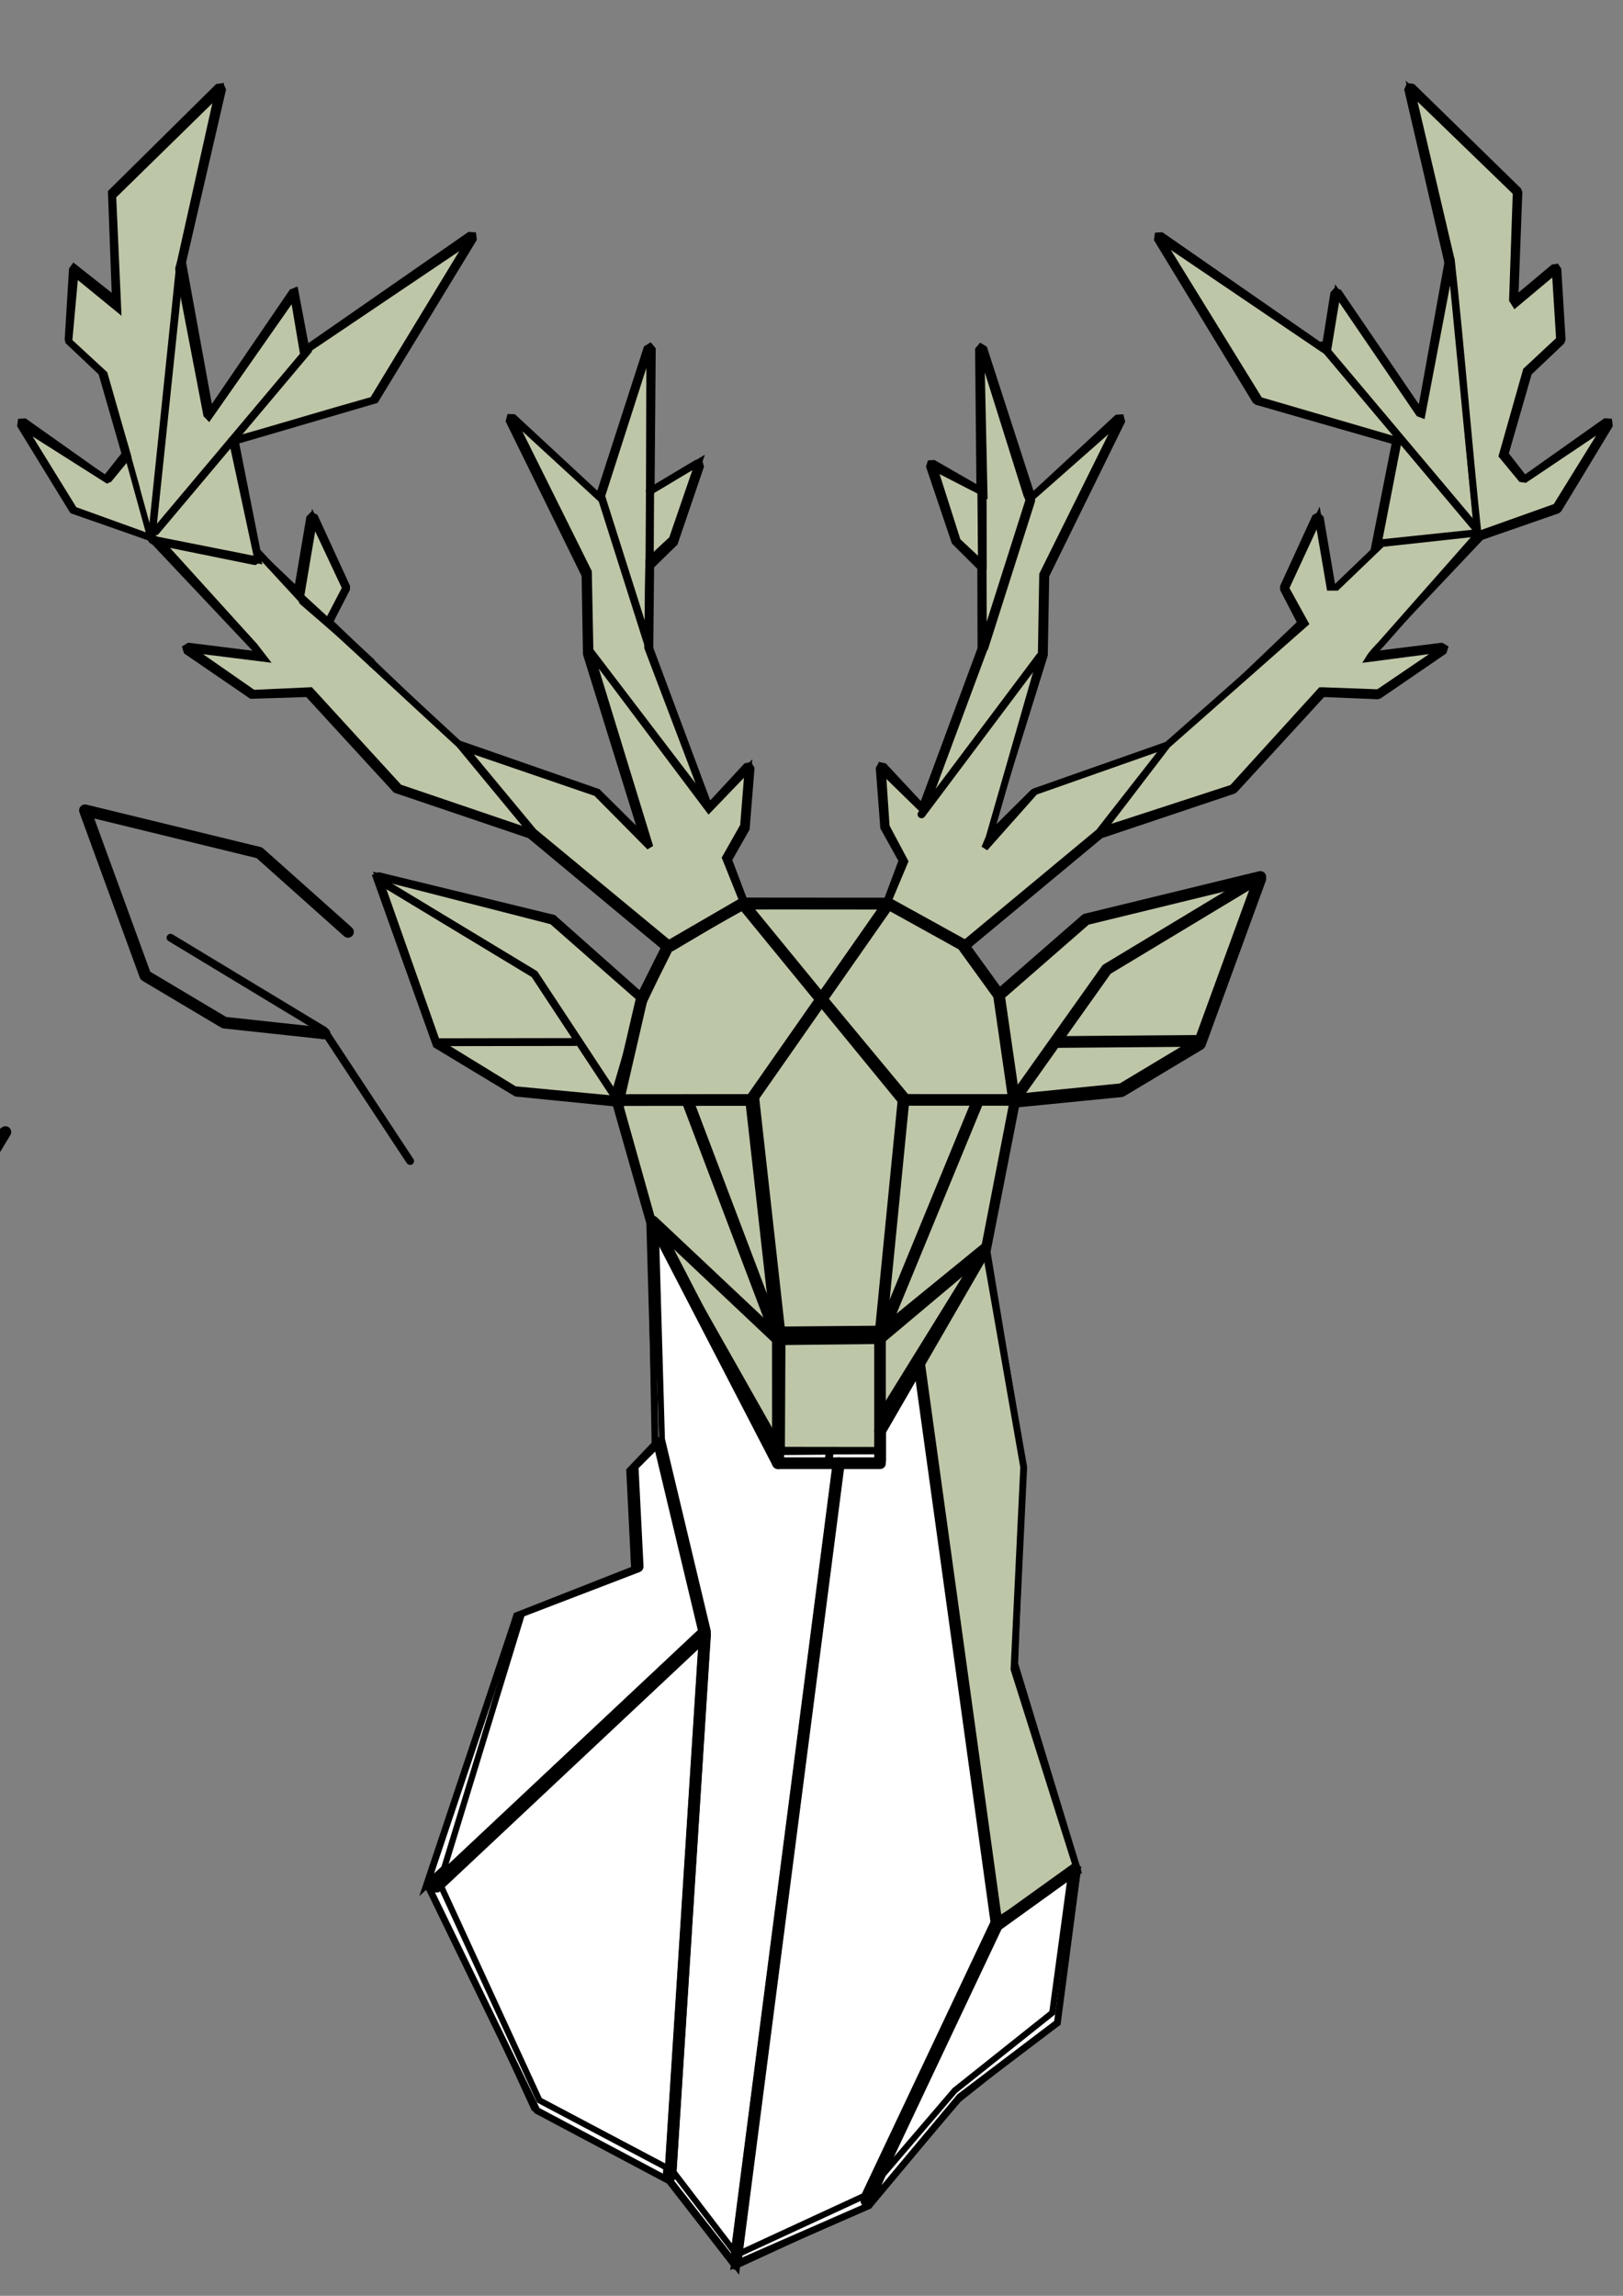 <?xml version="1.0" encoding="UTF-8" standalone="no"?>
<!-- Created with Inkscape (http://www.inkscape.org/) -->

<svg
   width="210mm"
   height="297mm"
   viewBox="0 0 210 297"
   version="1.1"
   id="svg1"
   xml:space="preserve"
   inkscape:version="1.4.2 (f4327f4, 2025-05-13)"
   sodipodi:docname="stag_with_all_lines.svg"
   xmlns:inkscape="http://www.inkscape.org/namespaces/inkscape"
   xmlns:sodipodi="http://sodipodi.sourceforge.net/DTD/sodipodi-0.dtd"
   xmlns="http://www.w3.org/2000/svg"
   xmlns:svg="http://www.w3.org/2000/svg"><rect x="0" y="0" width="210" height="297" fill="#808080" stroke="none"/><sodipodi:namedview
     id="namedview1"
     pagecolor="#ffffff"
     bordercolor="#000000"
     borderopacity="0.25"
     inkscape:showpageshadow="2"
     inkscape:pageopacity="0.0"
     inkscape:pagecheckerboard="0"
     inkscape:deskcolor="#d1d1d1"
     inkscape:document-units="mm"
     inkscape:zoom="1.28"
     inkscape:cx="296.875"
     inkscape:cy="295.70313"
     inkscape:window-width="1920"
     inkscape:window-height="1129"
     inkscape:window-x="-8"
     inkscape:window-y="-2"
     inkscape:window-maximized="1"
     inkscape:current-layer="svg1" /><defs
     id="defs1">
	

		
		
		
		
		
		
		
		
		
		
		
		
		
		
		
		
		
		
		
		
		
		
		
		
		
		
		
		
		
		
		
		
		
		
		
		
		
		
	</defs><g
     inkscape:label="Ebene 1"
     inkscape:groupmode="layer"
     id="layer1"><g
       id="g1"
       transform="matrix(1.442,0,0,1.442,86.592,6.414)"
       style="stroke:#0011ad;stroke-width:0.55;stroke-dasharray:none;stroke-opacity:1" /><path
       style="fill:#000000;fill-opacity:0.069;stroke-width:0.882;stroke-dasharray:none;stroke:#000000;stroke-opacity:1"
       d="m 95.117,293.104 -8.652,-11.147 -17.318,-9.243 -13.007,-28.306 10.714,-35.401 15.256,-5.999 -0.634,-12.747 3.403,-3.576 -0.808,-28.479 -4.412,-15.501 -12.863,-1.283 -10.368,-6.258 -7.758,-21.716 0.375,-0.159 22.553,5.494 11.637,10.325 2.783,-6.561 -17.462,-14.521 -17.333,-5.869 -11.406,-12.43 -7.296,0.231 -8.335,-5.71 -0.13,-0.418 0.389,-0.231 9.387,1.168 -14.362,-15.227 -10.065,-3.518 -6.734,-10.974 0.058,-0.447 0.447,-0.029 10.469,7.412 2.552,-3.237 -3.043,-10.548 -4.225,-4.009 -0.115,-0.288 0.548,-9.012 0.216,-0.303 5.35,4.225 -0.519,-13.915 13.771,-13.612 0.433,-0.058 0.173,0.389 -5.162,22.322 3.547,19.452 10.627,-15.573 0.375,-0.144 1.413,7.47 21.154,-14.694 0.447,0.029 0.058,0.447 -12.675,20.822 -18.126,5.307 2.87,14.492 5.148,4.913 1.6,-9.427 0.303,-0.303 0.375,0.202 4.11,8.955 -0.014,0.317 -2.195,4.269 16.283,15.601 18.4,6.402 5.927,5.883 -7.383,-23.764 -0.173,-10.18 -9.806,-19.957 0.115,-0.447 0.461,0.029 11.031,10.238 6.201,-19.178 0.404,-0.245 0.303,0.36 -0.15,18.223 5.86,-3.5 0.404,0.029 0.115,0.389 -3.36,9.849 -3.078,3.01 -0.109,10.661 7.651,20.495 4.822,-5.21 0.404,-0.086 0.216,0.36 -0.62,7.743 -2.29,4.038 2.093,5.545 18.343,-0.037 2.022,-5.392 -2.388,-4.298 -0.577,-7.599 0.216,-0.36 0.404,0.086 4.934,5.286 7.611,-20.528 -0.029,-10.512 -3.345,-3.331 -3.273,-9.705 0.115,-0.389 0.404,-0.029 5.987,3.442 -0.175,-18.136 0.303,-0.36 0.404,0.245 6.201,19.15 11.031,-10.209 0.461,-0.029 0.115,0.447 -9.806,19.957 -0.187,10.281 -7.369,23.663 5.927,-5.883 18.313,-6.446 0.144,-0.029 16.186,-15.467 -2.256,-4.346 -0.014,-0.317 4.11,-8.955 0.375,-0.202 0.303,0.303 1.625,9.572 5.224,-5.044 2.87,-14.492 -17.924,-5.148 -0.202,-0.159 -12.675,-20.822 0.058,-0.447 0.447,-0.029 21.154,14.694 1.139,-7.167 0.274,-0.303 0.375,0.144 10.613,15.573 3.481,-19.302 -0.029,-0.418 -5.125,-22.099 0.173,-0.389 0.433,0.058 13.656,13.338 0.115,0.274 -0.519,13.915 4.975,-4.167 c 0,0 0.375,-0.058 0.375,-0.058 l 0.216,0.303 0.548,9.012 -0.115,0.288 -4.225,4.009 -3.043,10.548 2.509,3.223 10.469,-7.412 0.447,0.029 0.058,0.447 -6.547,10.815 -0.187,0.159 -9.878,3.432 -14.492,15.328 8.133,-1.012 1.255,-0.156 0.389,0.231 -0.13,0.418 -8.335,5.71 -0.216,0.058 -7.08,-0.288 -11.406,12.43 -0.144,0.101 -17.189,5.768 -17.434,14.486 4.322,5.889 10.95,-9.546 22.711,-5.566 0.36,0.115 0.072,0.36 -7.816,21.399 -0.159,0.187 -10.123,6.071 -0.144,0.058 -13.666,1.354 -3.753,19.108 4.542,27.268 -0.966,26.042 8.104,26.619 -2.711,19.582 -12.675,10.094 -11.651,13.612 z"
       id="outline" /><path
       style="fill:#ffffff;fill-opacity:1;stroke:#000000;stroke-width:0.882;stroke-dasharray:none;stroke-opacity:1"
       d="M 86.165,281.899 69.475,273.032 55.387,243.987 91.169,210.707 Z"
       id="piece_2"
       sodipodi:nodetypes="ccccc" /><path
       style="fill:#ffffff;fill-opacity:1;stroke:#000000;stroke-width:0.882;stroke-dasharray:none;stroke-opacity:1"
       d="m 55.207,243.823 11.625,-34.704 15.283,-5.918 c -0.153,-4.596 -0.297,-7.913 -0.368,-12.896 l 2.826,-3.047 6.417,23.938 z"
       id="piece_1"
       sodipodi:nodetypes="ccccccc" /><path
       style="fill:#ffffff;fill-opacity:1;stroke:#000000;stroke-width:0.882;stroke-dasharray:none;stroke-opacity:1"
       d="m 95.315,293.155 -9.039,-11.542 4.683,-70.301 -6.199,-24.142 -0.504,-29.118 16.803,29.741 6.238,-0.051 z"
       id="piece_3"
       sodipodi:nodetypes="cccccccc" /><path
       style="fill:#ffffff;fill-opacity:1;stroke:#000000;stroke-width:0.882;stroke-dasharray:none;stroke-opacity:1"
       d="m 112.426,285.339 -17.415,7.627 12.425,-105.255 6.187,-0.014 c 0,0 0.178,-0.043 0.238,-0.098 0.06,-0.054 -0.037,-3e-5 -0.037,-3e-5 l 0.021,-4.241 5.168,-8.136 9.394,73.3 z"
       id="piece_4"
       sodipodi:nodetypes="ccccsccccc" /><path
       style="fill:#000000;stroke-width:0.882;stroke:#000000;stroke-opacity:1;stroke-dasharray:none"
       d="M 125.934,160.167 Z"
       id="path46" /><path
       style="fill:#bec6a8;fill-opacity:1;stroke:#000000;stroke-width:0.882;stroke-dasharray:none;stroke-opacity:1"
       d="m 127.432,161.114 5.025,28.694 -1.254,26.131 8.271,26.187 -11.063,7.502 -9.716,-74.042 z"
       id="piece_5"
       sodipodi:nodetypes="ccccccc" /><path
       style="fill:#ffffff;fill-opacity:1;stroke:#000000;stroke-width:0.882;stroke-dasharray:none;stroke-opacity:1"
       d="m 112.439,285.316 15.813,-36.376 11.108,-6.683 -2.545,19.427 -12.624,9.57 z"
       id="piece_6"
       sodipodi:nodetypes="cccccc" /><path
       style="fill:#bec6a8;fill-opacity:1;stroke:#000000;stroke-width:0.882;stroke-dasharray:none;stroke-opacity:1"
       d="m 97.526,142.179 3.429,30.223 0.043,15.128 -15.808,-27.927 -0.732,-1.452 -4.446,-15.841 c 5.938,0.136 17.515,-0.131 17.515,-0.131 z"
       id="piece_7"
       sodipodi:nodetypes="ccccccc" /><path
       style="fill:#bec6a8;fill-opacity:1;stroke:#000000;stroke-width:0.882;stroke-dasharray:none;stroke-opacity:1"
       d="m 101.195,172.128 12.569,0.113 0.016,15.39 -12.662,-0.017 z"
       id="piece_15"
       sodipodi:nodetypes="ccccc" /><path
       style="fill:#bec6a8;fill-opacity:1;stroke:#000000;stroke-width:0.882;stroke-dasharray:none;stroke-opacity:1"
       d="m 113.851,183.266 13.358,-21.593 -13.304,10.707 z"
       id="piece_11"
       sodipodi:nodetypes="cccc" /><path
       style="fill:#bec6a8;fill-opacity:1;stroke:#000000;stroke-width:0.882;stroke-dasharray:none;stroke-opacity:1"
       d="m 116.87,142.015 -2.966,30.207 13.533,-11.038 3.697,-19.048 c -6.068,-0.3 -14.264,-0.121 -14.264,-0.121 z"
       id="piece_10"
       sodipodi:nodetypes="ccccc" /><path
       style="fill:#bec6a8;fill-opacity:1;stroke:#000000;stroke-width:0.882;stroke-dasharray:none;stroke-opacity:1"
       d="m 113.741,171.941 3.012,-30.427 -10.303,-12.465 -8.712,12.535 3.397,30.466 z"
       id="piece_8"
       sodipodi:nodetypes="cccccc" /><path
       style="fill:#bec6a8;fill-opacity:1;stroke:#000000;stroke-width:0.882;stroke-dasharray:none;stroke-opacity:1"
       d="m 130.998,142.025 -1.815,-13.019 -4.47,-6.388 -9.932,-5.577 -18.491,0.151 -9.776,5.466 -3.285,6.986 -3.648,12.537 17.777,-0.211 9.079,-13.053 10.834,13.053 z"
       id="piece_14"
       sodipodi:nodetypes="cccccccccccc" /><path
       style="fill:#bec6a8;fill-opacity:1;stroke:#000000;stroke-width:0.882;stroke-dasharray:none;stroke-opacity:1"
       d="m 79.354,142.17 -12.764,-1.205 -10.095,-6.189 -7.542,-21.38 22.475,5.759 11.671,10.244 z"
       id="piece_12"
       sodipodi:nodetypes="ccccccc" /><path
       style="fill:#bec6a8;fill-opacity:1;stroke:#000000;stroke-width:0.882;stroke-dasharray:none;stroke-opacity:1"
       d="m 129.177,128.977 11.211,-9.837 22.438,-5.357 -7.578,21.161 -10.169,6.116 -14.117,1.484 z"
       id="piece_13"
       sodipodi:nodetypes="ccccccc" /><path
       style="fill:#bec6a8;fill-opacity:1;stroke:#000000;stroke-width:0.882;stroke-dasharray:none;stroke-opacity:1"
       d="M 87.08,122.523 69.042,107.614 59.96,96.677 l 17.199,5.894 6.928,7 -7.777,-25.362 15.408,20.497 5.079,-5.286 -0.594,7.434 -2.336,4.124 2.425,6.049 z"
       id="piece_16"
       sodipodi:nodetypes="cccccccccccc" /><path
       style="fill:#bec6a8;fill-opacity:1;stroke:#000000;stroke-width:0.882;stroke-dasharray:none;stroke-opacity:1"
       d="M 68.892,107.759 59.457,96.343 42.378,80.552 44.715,76.066 l -4.132,-8.789 -1.711,10.124 -6.121,-6.638 -12.679,-1.353 12.854,14.186 1.216,1.575 -9.59,-1.202 8.214,5.715 7.397,-0.334 11.486,12.546 z"
       id="piece_17"
       sodipodi:nodetypes="ccccccccccccccc" /><g
       id="g44" /><path
       style="fill:#bec6a8;fill-opacity:1;stroke:#000000;stroke-width:0.882;stroke-dasharray:none;stroke-opacity:1"
       d="M 91.494,104.022 76.336,84.152 76.134,73.986 66.125,53.852 77.737,64.521 l 6.345,-19.764 -0.06,18.885 6.372,-3.816 -3.411,9.929 -3.032,2.819 c -0.141,5.472 -0.051,6.954 -0.145,11.206 z"
       id="piece_19"
       sodipodi:nodetypes="cccccccccccc" /><path
       style="fill:#bec6a8;fill-opacity:1;stroke:#000000;stroke-width:0.882;stroke-dasharray:none;stroke-opacity:1"
       d="m 114.764,116.93 2.303,-5.483 -2.402,-4.515 -0.49,-7.279 5.309,5.181 1.17,-2.932 6.586,-17.716 -0.037,-11.066 -3.328,-3.112 -3.045,-9.551 5.986,3.075 0.512,0.292 -0.412,-18.733 5.957,18.974 0.275,0.577 11.674,-10.301 -9.914,19.99 -0.179,10.523 -6.753,23.506 -0.565,1.348 6.486,-7.3 17.103,-6.021 -8.816,11.27 -17.752,14.739 z"
       id="piece_20"
       sodipodi:nodetypes="ccccccccccccccccccccccccc" /><path
       style="fill:#bec6a8;fill-opacity:1;stroke:#000000;stroke-width:0.882;stroke-dasharray:none;stroke-opacity:1"
       d="m 142.581,107.435 8.455,-11.063 17.825,-15.723 -2.512,-4.555 4.205,-9.081 1.529,8.955 0.846,-1.8e-4 5.893,-5.657 12.579,-1.374 -12.751,14.446 c -0.549,0.581 -1.107,1.136 -1.524,1.811 l 9.569,-1.256 -8.36,5.679 -7.233,-0.266 -0.201,0.006 -11.449,12.583 z"
       id="piece_21"
       sodipodi:nodetypes="ccccccccccccccccc" /><path
       style="fill:#bec6a8;fill-opacity:1;stroke:#000000;stroke-width:0.882;stroke-dasharray:none;stroke-opacity:1"
       d="m 191.174,68.906 -12.83,1.343 2.571,-13.22 -1.489,-0.436 -16.453,-4.804 -12.929,-20.968 20.998,14.228 0.716,0.472 1.257,-7.588 10.599,15.545 0.375,0.144 3.774,-19.795 z"
       id="piece_9"
       sodipodi:nodetypes="ccccccccccccc" /><path
       style="fill:#bec6a8;fill-opacity:1;stroke:#000000;stroke-width:0.882;stroke-dasharray:none;stroke-opacity:1"
       d="m 187.793,33.706 -5.152,-21.921 13.538,13.103 -0.475,13.906 0.348,0.551 5.181,-4.341 0.557,8.929 -4.305,4.014 -3.116,10.994 2.468,2.99 0.49,0.072 10.645,-7.152 -6.64,10.727 -10.08,3.591 c -1.277,-11.902 -2.159,-23.696 -3.459,-35.462 z"
       id="piece_22"
       sodipodi:nodetypes="ccccccccccccccc" /></g><g
     id="Farbfläche"
     style="stroke:#000000;stroke-width:0.55;stroke-dasharray:none;stroke-opacity:1"
     transform="matrix(1.442,0,0,1.442,-38.432,8.557)">
	<g
   id="g3"
   style="stroke:#000000;stroke-width:0.55;stroke-dasharray:none;stroke-opacity:1">
		<path
   class="st0"
   d="m 85.5,104.43 10.74,20.74 c 0.01,0.02 0.02,0.02 0.04,0.04 0.01,0.01 0.02,0.02 0.03,0.03 0.05,0.04 0.1,0.06 0.16,0.06 h 5.17 l -9.13,70.72 -5.44,-7.11 3.09,-48.45 c 0,0 0,0 0,-0.01 0,0 0,0 0,-0.01 0,-0.02 0,-0.04 -0.01,-0.06 l -4.11,-17.21 z"
   id="path1"
   style="stroke:#000000;stroke-width:0.55;stroke-dasharray:none;stroke-opacity:1" />
		<path
   class="st0"
   d="m 73.48,138.86 10.48,-4.02 c 0.1,-0.04 0.17,-0.14 0.16,-0.25 l -0.45,-8.92 1.97,-1.97 3.98,16.66 -23.28,21.85 z"
   id="path2"
   style="stroke:#000000;stroke-width:0.55;stroke-dasharray:none;stroke-opacity:1" />
		<line
   class="st0"
   x1="89.63"
   y1="140.37"
   x2="66.35"
   y2="162.21"
   id="line2"
   style="stroke:#000000;stroke-width:0.55;stroke-dasharray:none;stroke-opacity:1" />
		<polygon
   class="st0"
   points="66.14,163.1 89.62,141.06 86.58,188.59 75.05,182.49 "
   id="polygon2"
   style="stroke:#000000;stroke-width:0.55;stroke-dasharray:none;stroke-opacity:1" />
		<path
   class="st0"
   d="m 104.21,191.06 -11.23,5.19 9.16,-70.94 h 3.48 c 0.14,0 0.25,-0.11 0.25,-0.25 v -2.82 l 3.11,-5.38 6.86,49.61 z"
   id="path3"
   style="stroke:#000000;stroke-width:0.55;stroke-dasharray:none;stroke-opacity:1" />
		<line
   class="st0"
   x1="115.84"
   y1="166.47"
   x2="104.21"
   y2="191.06"
   id="line3"
   style="stroke:#000000;stroke-width:0.55;stroke-dasharray:none;stroke-opacity:1" />
		<polygon
   class="st0"
   points="122.78,162 121.07,174.64 112.32,181.61 105.42,189.67 116.29,166.67 "
   id="polygon3"
   style="stroke:#000000;stroke-width:0.55;stroke-dasharray:none;stroke-opacity:1" />
	</g>
</g><path
     d="m 79.913,142.672 c -0.202,0 -0.36,-0.159 -0.36,-0.36 0,-0.202 0.159,-0.36 0.36,-0.36 l 17.261,-0.014 v 0 c 0.202,0 0.36,0.159 0.36,0.36 0,0.202 -0.159,0.36 -0.36,0.36 z"
     id="path4"
     style="stroke:#000000;stroke-width:0.794;stroke-dasharray:none;stroke-opacity:1" /><path
     d="m 79.999,142.672 c -0.029,0 -0.058,0 -0.086,-0.014 -0.187,-0.043 -0.317,-0.245 -0.274,-0.433 l 3.057,-13.151 3.36,-6.72 c 0.029,-0.058 0.086,-0.115 0.144,-0.144 l 9.719,-5.638 c 0.058,-0.029 0.115,-0.058 0.187,-0.058 0,0 0,0 0,0 0,0 0,0 0,0 0,0 0,0 0,0 0,0 0,0 0,0 l 18.832,0.014 c 0.058,0 0.115,0.014 0.173,0.043 l 9.604,5.307 c 0.043,0.029 0.086,0.058 0.115,0.101 l 4.715,6.518 c 0.029,0.043 0.058,0.101 0.058,0.159 l 1.961,13.569 c 0.014,0.101 -0.014,0.202 -0.086,0.288 -0.072,0.072 -0.173,0.13 -0.274,0.13 h -14.305 c -0.101,0 -0.216,-0.043 -0.274,-0.13 l -20.62,-25.177 -9.359,5.436 -3.273,6.547 -3.014,13.064 c -0.043,0.173 -0.202,0.288 -0.36,0.288 z m 37.088,-0.735 h 13.713 l -1.889,-13.064 -4.614,-6.374 -9.445,-5.234 -17.982,-0.014 z"
     id="path5"
     style="stroke:#000000;stroke-width:0.794;stroke-dasharray:none;stroke-opacity:1" /><path
     d="m 100.663,189.652 c -0.13,0 -0.26,-0.072 -0.317,-0.187 L 84.152,158.173 c -0.086,-0.159 -0.043,-0.346 0.101,-0.447 0.144,-0.101 0.332,-0.101 0.461,0.029 l 15.04,14.16 -11.175,-29.489 c -0.072,-0.187 0.029,-0.389 0.216,-0.461 0.187,-0.072 0.389,0.029 0.461,0.202 l 11.738,30.96 c 0.058,0.159 0,0.332 -0.144,0.433 -0.13,0.101 -0.317,0.072 -0.447,-0.043 L 85.767,159.716 100.994,189.133 c 0.086,0.173 0.029,0.389 -0.159,0.49 -0.058,0.014 -0.115,0.029 -0.173,0.029 z"
     id="path6"
     style="stroke:#000000;stroke-width:0.794;stroke-dasharray:none;stroke-opacity:1" /><path
     d="m 100.648,173.617 c -0.202,0 -0.36,-0.159 -0.36,-0.36 0,-0.202 0.159,-0.36 0.36,-0.36 l 13.223,-0.144 c 0.187,0.029 0.36,0.159 0.36,0.36 0,0.202 -0.159,0.36 -0.36,0.36 z"
     id="path7"
     style="stroke:#000000;stroke-width:0.794;stroke-dasharray:none;stroke-opacity:1" /><g
     id="g8"
     style="stroke:#000000;stroke-width:0.55;stroke-dasharray:none;stroke-opacity:1"
     transform="matrix(1.442,0,0,1.442,-38.432,8.971)">
			<path
   d="m 92.67,196.91 c -0.01,0 -0.02,0 -0.03,0 -0.14,-0.02 -0.23,-0.14 -0.22,-0.28 l 9.25,-71.61 c 0.02,-0.14 0.14,-0.23 0.28,-0.22 0.14,0.02 0.23,0.14 0.22,0.28 l -9.25,71.61 c -0.02,0.13 -0.13,0.22 -0.25,0.22 z"
   id="path8"
   style="stroke:#000000;stroke-width:0.55;stroke-dasharray:none;stroke-opacity:1" />
		</g><path
     d="m 128.983,249.422 c -0.173,0 -0.332,-0.13 -0.36,-0.317 l -10.051,-72.676 c -0.029,-0.202 0.115,-0.375 0.303,-0.404 0.187,-0.014 0.375,0.115 0.404,0.303 l 10.051,72.676 c 0.029,0.202 -0.115,0.375 -0.303,0.404 -0.014,0.014 -0.029,0.014 -0.043,0.014 z"
     id="path9"
     style="stroke:#000000;stroke-width:0.794;stroke-dasharray:none;stroke-opacity:1" /><path
     d="m 112.112,285.097 c -0.058,0 -0.101,-0.014 -0.159,-0.029 -0.173,-0.086 -0.26,-0.303 -0.173,-0.476 l 16.871,-35.675 c 0.029,-0.058 0.072,-0.101 0.115,-0.144 l 10.123,-7.268 c 0.159,-0.115 0.389,-0.086 0.505,0.086 0.115,0.159 0.072,0.389 -0.086,0.505 l -10.036,7.224 -16.828,35.588 c -0.072,0.115 -0.202,0.187 -0.332,0.187 z"
     id="path10"
     style="stroke:#000000;stroke-width:0.794;stroke-dasharray:none;stroke-opacity:1" /><path
     d="m 86.748,281.853 c -0.014,0 -0.014,0 -0.029,0 -0.202,-0.014 -0.346,-0.187 -0.332,-0.375 l 4.47,-69.937 -5.927,-24.802 c -0.043,-0.187 0.072,-0.389 0.274,-0.433 0.202,-0.058 0.389,0.072 0.433,0.274 l 5.927,24.86 c 0.014,0.029 0.014,0.072 0.014,0.101 l -4.47,69.965 c -0.014,0.202 -0.173,0.346 -0.36,0.346 z"
     id="path11"
     style="stroke:#000000;stroke-width:0.794;stroke-dasharray:none;stroke-opacity:1" /><path
     d="m 113.871,189.652 h -13.209 c -0.202,0 -0.36,-0.159 -0.36,-0.36 l -0.014,-16.035 -3.461,-30.916 c -0.014,-0.086 0.014,-0.173 0.058,-0.245 l 17.751,-25.393 c 0.115,-0.159 0.346,-0.202 0.505,-0.086 0.159,0.115 0.202,0.346 0.086,0.505 l -17.664,25.278 3.446,30.815 0.014,15.718 h 12.488 v -15.819 l 3.043,-30.844 c 0.014,-0.202 0.202,-0.346 0.389,-0.317 0.202,0.014 0.346,0.202 0.317,0.389 l -3.043,30.815 v 16.15 c 0.014,0.187 -0.144,0.346 -0.346,0.346 z"
     id="path12"
     style="stroke:#000000;stroke-width:0.794;stroke-dasharray:none;stroke-opacity:1" /><g
     id="g13"
     style="stroke:#000000;stroke-width:0.55;stroke-dasharray:none;stroke-opacity:1"
     transform="matrix(1.442,0,0,1.442,-38.432,8.971)">
			<path
   d="m 117.65,92.71 c -0.05,0 -0.1,-0.01 -0.15,-0.05 -0.11,-0.08 -0.14,-0.24 -0.06,-0.35 l 8.31,-11.7 c 0.02,-0.03 0.04,-0.05 0.07,-0.07 l 13.68,-8.25 c 0.12,-0.07 0.27,-0.03 0.34,0.08 0.07,0.12 0.03,0.27 -0.08,0.34 l -13.64,8.22 -8.28,11.66 c -0.04,0.09 -0.12,0.12 -0.19,0.12 z"
   id="path13"
   style="stroke:#000000;stroke-width:0.55;stroke-dasharray:none;stroke-opacity:1" />
		</g><path
     d="m 136.828,135.159 c -0.202,0 -0.36,-0.159 -0.36,-0.36 0,-0.202 0.159,-0.36 0.36,-0.36 l 18.27,-0.144 c 0,0 0,0 0,0 0.202,0 0.36,0.159 0.36,0.36 0,0.202 -0.159,0.36 -0.36,0.36 z"
     id="path14"
     style="stroke:#000000;stroke-width:0.794;stroke-dasharray:none;stroke-opacity:1" /><path
     d="m 131.219,142.657 c -0.187,0 -0.346,-0.144 -0.36,-0.332 -0.014,-0.202 0.13,-0.375 0.317,-0.389 l 13.829,-1.384 9.95,-5.97 7.542,-20.649 -21.817,5.321 -11.175,9.748 c -0.144,0.13 -0.375,0.115 -0.505,-0.029 -0.13,-0.144 -0.115,-0.375 0.029,-0.505 l 11.248,-9.806 c 0.043,-0.043 0.101,-0.058 0.159,-0.072 l 22.553,-5.494 c 0.13,-0.029 0.26,0.014 0.36,0.115 0.086,0.101 0.115,0.245 0.072,0.36 l -7.816,21.399 c -0.029,0.072 -0.086,0.144 -0.159,0.187 l -10.123,6.071 c -0.043,0.029 -0.101,0.043 -0.144,0.058 l -13.915,1.384 c -0.029,-0.014 -0.043,-0.014 -0.043,-0.014 z"
     id="path15"
     style="stroke:#000000;stroke-width:0.794;stroke-dasharray:none;stroke-opacity:1" /><g
     id="detail_12_1sdf"
     style="stroke:#000000;stroke-width:0.208;stroke-dasharray:none;stroke-opacity:1"
     transform="matrix(1.442,0,0,1.442,-71.391,-12.442)">
			
		</g><g
     id="detail_12_3"
     style="stroke:#000000;stroke-width:0.208;stroke-dasharray:none;stroke-opacity:1"
     transform="matrix(1.442,0,0,1.442,-65.375,16.839)">
			<path
   d="m 82.13,92.72 c -0.08,0 -0.16,-0.04 -0.21,-0.11 L 74.23,80.95 60.51,72.66 c -0.12,-0.07 -0.16,-0.22 -0.08,-0.34 0.07,-0.12 0.23,-0.15 0.34,-0.08 l 13.77,8.32 c 0.03,0.02 0.06,0.04 0.08,0.08 l 7.72,11.71 c 0.08,0.12 0.04,0.27 -0.07,0.35 -0.04,0.01 -0.09,0.02 -0.14,0.02 z"
   id="detail_12_1-5"
   style="fill:#000000;fill-opacity:1;stroke:#000000;stroke-width:0.208;stroke-dasharray:none;stroke-opacity:1" />
		</g><path
     d="m 56.813,135.19 c -0.196,0 -0.349,-0.159 -0.349,-0.362 0,-0.203 0.154,-0.362 0.349,-0.362 l 17.654,-0.029 v 0 c 0.196,0 0.349,0.159 0.349,0.362 0,0.203 -0.154,0.362 -0.349,0.362 z"
     id="detail_12_2"
     style="fill:#000000;fill-opacity:1;stroke:#000000;stroke-width:0.296;stroke-dasharray:none;stroke-opacity:1" /><path
     d="m 41.997,134.048 c -0.014,0 -0.029,0 -0.043,0 l -12.978,-1.399 c -0.058,0 -0.101,-0.029 -0.144,-0.043 l -10.209,-6.071 c -0.072,-0.043 -0.13,-0.115 -0.159,-0.187 l -7.816,-21.399 c -0.043,-0.13 -0.014,-0.26 0.072,-0.36 0.086,-0.101 0.231,-0.144 0.36,-0.115 l 22.553,5.494 c 0.058,0.014 0.115,0.043 0.159,0.086 l 11.478,10.238 c 0.144,0.13 0.159,0.36 0.029,0.505 -0.13,0.144 -0.36,0.159 -0.505,0.029 l -11.406,-10.18 -21.817,-5.321 7.542,20.649 10.022,5.97 12.891,1.399 c 0.202,0.029 0.346,0.202 0.317,0.404 0,0.159 -0.159,0.303 -0.346,0.303 z"
     id="path18"
     style="stroke:#000000;stroke-width:0.794;stroke-dasharray:none;stroke-opacity:1" /><path
     d="m 80.291,143.257 c -0.115,0 -0.231,-0.058 -0.303,-0.159 l -11.089,-16.814 -19.784,-11.954 c -0.173,-0.101 -0.231,-0.317 -0.115,-0.49 0.101,-0.173 0.332,-0.216 0.49,-0.115 l 19.856,11.997 c 0.043,0.029 0.087,0.058 0.115,0.115 l 11.132,16.886 c 0.115,0.173 0.058,0.389 -0.101,0.505 -0.058,0.014 -0.13,0.029 -0.202,0.029 z"
     id="detail_12_1"
     style="fill:#000000;fill-opacity:1;stroke:#000000;stroke-width:0.3;stroke-dasharray:none;stroke-opacity:1" /><g
     id="g19"
     style="stroke:#000000;stroke-width:0.55;stroke-dasharray:none;stroke-opacity:1"
     transform="matrix(1.442,0,0,1.442,127.902,-3.307)">
			<path
   d="m 74.74,182.89 c -0.05,-0.03 -0.09,-0.07 -0.11,-0.12 l -9.02,-19.63 c -0.03,-0.06 -0.03,-0.12 -0.01,-0.18 l 7.44,-24.37 c 0.02,-0.07 0.08,-0.13 0.15,-0.16 l 10.43,-4 -0.44,-8.84 c 0,-0.07 0.02,-0.14 0.07,-0.19 l 2.29,-2.29 -0.56,-19.75 -3.09,-10.82 c -0.04,-0.13 0.04,-0.27 0.17,-0.31 0.13,-0.04 0.27,0.04 0.31,0.17 l 3.1,10.88 0.57,19.92 c 0,0.07 -0.02,0.13 -0.07,0.18 l -2.29,2.29 0.45,8.92 c 0.01,0.11 -0.06,0.21 -0.16,0.25 l -10.48,4.02 -7.38,24.16 8.94,19.47 11.88,6.28 c 0.03,0.02 -0.624,-0.213 -0.604,-0.183 L 92.75,196.35 l 11.49,-5.31 8.08,-9.44 8.75,-6.96 1.78,-13.16 -5.62,-18.45 c -0.01,-0.03 -0.01,-0.05 -0.01,-0.08 L 117.9,124.9 114.75,106 v -0.09 l 2.65,-13.49 c 0.03,-0.14 0.16,-0.22 0.29,-0.2 0.14,0.03 0.22,0.16 0.2,0.29 l -2.64,13.44 3.15,18.91 -0.67,18.06 5.62,18.46 c 0.01,0.04 0.01,0.07 0.01,0.11 l -1.8,13.31 c -0.01,0.06 -0.04,0.12 -0.09,0.16 0,0 -40.369,11.261 -46.73,7.93 z"
   id="path19"
   style="stroke:#000000;stroke-width:0.55;stroke-dasharray:none;stroke-opacity:1"
   sodipodi:nodetypes="ccccccccscccscccsccccccccccccccccccccccccccccc" />
		</g><path
     d="m 113.871,185.485 c -0.058,0 -0.13,-0.014 -0.173,-0.043 -0.173,-0.101 -0.231,-0.317 -0.13,-0.49 l 12.488,-21.601 -11.94,10.036 c -0.13,0.115 -0.317,0.115 -0.447,0.014 -0.13,-0.101 -0.187,-0.274 -0.115,-0.433 l 12.675,-30.815 c 0.072,-0.187 0.288,-0.274 0.476,-0.202 0.187,0.072 0.274,0.288 0.202,0.476 l -12.127,29.445 12.387,-10.426 c 0.13,-0.115 0.332,-0.115 0.461,0 0.13,0.115 0.173,0.303 0.086,0.461 l -13.511,23.375 c -0.086,0.144 -0.202,0.202 -0.332,0.202 z"
     id="path20"
     style="stroke:#000000;stroke-width:0.794;stroke-dasharray:none;stroke-opacity:1" /><path
     d="m 56.509,244.433 c -0.101,0 -0.187,-0.043 -0.26,-0.115 -0.13,-0.144 -0.13,-0.375 0.014,-0.505 l 34.709,-32.575 c 0.144,-0.13 0.375,-0.13 0.505,0.014 0.13,0.144 0.13,0.375 -0.014,0.505 l -34.709,32.575 c -0.072,0.072 -0.159,0.101 -0.245,0.101 z"
     id="path21"
     style="stroke:#000000;stroke-width:0.794;stroke-dasharray:none;stroke-opacity:1" /><path
     d="m -58.593,68.691 c -0.086,0 -0.173,-0.029 -0.245,-0.086 -0.144,-0.13 -0.159,-0.36 -0.029,-0.505 l 10.08,-11.392 c 0.13,-0.144 0.36,-0.159 0.505,-0.029 0.144,0.13 0.159,0.36 0.029,0.505 l -10.08,11.392 c -0.072,0.086 -0.173,0.115 -0.26,0.115 z"
     id="path22"
     style="stroke:#000000;stroke-width:0.794;stroke-dasharray:none;stroke-opacity:1" /><path
     d="m -42.709,182.106 c -0.173,0 -0.317,-0.115 -0.36,-0.288 -0.043,-0.202 0.086,-0.389 0.288,-0.418 l 13.064,-2.466 -3.663,-34.983 c -0.014,-0.202 0.115,-0.375 0.317,-0.389 0.187,-0.029 0.375,0.13 0.389,0.317 l 3.691,35.314 c 0.014,0.187 -0.101,0.36 -0.288,0.389 l -13.382,2.523 c -0.014,-0.014 -0.043,0 -0.058,0 z"
     id="path23"
     style="stroke:#000000;stroke-width:0.794;stroke-dasharray:none;stroke-opacity:1" /><path
     d="m 190.794,68.484 c -0.101,0 -0.202,-0.043 -0.274,-0.13 l -19.726,-23.447 c -0.13,-0.159 -0.115,-0.375 0.043,-0.505 0.159,-0.13 0.375,-0.101 0.505,0.043 l 19.726,23.447 c 0.13,0.159 0.115,0.375 -0.043,0.505 -0.058,0.058 -0.144,0.086 -0.231,0.086 z"
     id="detail_9_1"
     style="stroke:#000000;stroke-width:0.3;stroke-dasharray:none;stroke-opacity:1;fill:#000000;fill-opacity:1" /><path
     d="m 119.234,105.708 c -0.072,0 -0.144,-0.029 -0.216,-0.072 -0.159,-0.115 -0.187,-0.346 -0.072,-0.505 l 15.328,-20.433 c 0.115,-0.159 0.346,-0.187 0.505,-0.072 0.159,0.115 0.187,0.346 0.072,0.505 L 119.523,105.564 c -0.072,0.086 -0.173,0.144 -0.288,0.144 z"
     id="detail_20_1"
     style="fill:#000000;fill-opacity:1;stroke:#000000;stroke-width:0.3;stroke-dasharray:none;stroke-opacity:1" /><path
     d="m 127.268,84.113 c -0.029,0 -0.072,0 -0.115,-0.014 -0.187,-0.058 -0.288,-0.26 -0.231,-0.447 l 6.056,-19.034 c 0.058,-0.187 0.26,-0.288 0.447,-0.231 0.187,0.058 0.288,0.26 0.231,0.447 l -6.056,19.034 c -0.029,0.144 -0.173,0.245 -0.332,0.245 z"
     id="detail_20_2"
     style="stroke:#000000;stroke-width:0.529;stroke-dasharray:none;stroke-opacity:1;fill:#000000;fill-opacity:1" /><path
     d="m 127.085,73.58 c 0.022,0 -0.163,-0.018 -0.13,-0.026 0.146,-0.031 0.608,0.043 0.563,-0.058 l -0.013,-10.383 c -0.045,-0.101 -0.567,-0.246 -0.713,-0.215 -0.146,0.031 -0.224,0.14 -0.179,0.24 l 0.086,10.309 c 0.022,0.078 0.116,0.077 0.24,0.077 z"
     id="detail_20_3"
     style="stroke:#000000;stroke-width:0.3;stroke-dasharray:none;stroke-opacity:1;fill:#000000;fill-opacity:1"
     sodipodi:nodetypes="ccccscccc" /><g
     id="g27"
     style="stroke:#000000;stroke-width:0.55;stroke-dasharray:none;stroke-opacity:1"
     transform="matrix(1.442,0,0,1.442,-245.691,100.761)">
			<path
   d="m 159.37,41.88 c -0.1,0 -0.2,-0.06 -0.24,-0.17 -0.05,-0.13 0.02,-0.27 0.15,-0.32 l 6.89,-2.41 3.87,-6.4 -6.47,4.58 c -0.11,0.08 -0.26,0.05 -0.34,-0.05 l -1.99,-2.53 c -0.08,-0.11 -0.07,-0.27 0.04,-0.35 0.11,-0.08 0.27,-0.07 0.35,0.04 l 1.84,2.35 7.26,-5.14 c 0.1,-0.07 0.23,-0.06 0.31,0.02 0.09,0.08 0.1,0.21 0.04,0.31 l -4.54,7.5 c -0.03,0.05 -0.08,0.09 -0.13,0.11 l -6.98,2.44 c 0,0.02 -0.03,0.02 -0.06,0.02 z"
   id="path27"
   style="stroke:#000000;stroke-width:0.55;stroke-dasharray:none;stroke-opacity:1" />
		</g><path
     d="m -15.033,42.616 c -0.086,0 -0.187,-0.029 -0.245,-0.101 l -3.259,-3.187 c -0.043,-0.043 -0.072,-0.086 -0.086,-0.144 l -3.273,-9.705 c -0.043,-0.144 0,-0.303 0.115,-0.389 0.115,-0.101 0.274,-0.101 0.404,-0.029 l 6.446,3.706 c 0.173,0.101 0.231,0.317 0.13,0.49 -0.101,0.173 -0.317,0.231 -0.49,0.13 l -5.624,-3.23 2.942,8.724 3.187,3.129 c 0.144,0.144 0.144,0.36 0,0.505 -0.058,0.058 -0.159,0.101 -0.245,0.101 z"
     id="path28"
     style="stroke:#000000;stroke-width:0.794;stroke-dasharray:none;stroke-opacity:1" /><path
     d="m -67.926,187.692 c -0.13,0 -0.245,-0.072 -0.317,-0.187 l -2.379,-4.225 c -0.029,-0.043 -0.043,-0.101 -0.043,-0.144 l -0.577,-7.599 c -0.014,-0.159 0.072,-0.303 0.216,-0.36 0.144,-0.058 0.303,-0.029 0.404,0.086 l 5.263,5.638 c 0.13,0.144 0.13,0.375 -0.014,0.505 -0.144,0.13 -0.375,0.13 -0.505,-0.014 l -4.571,-4.888 0.49,6.503 2.35,4.153 c 0.101,0.173 0.043,0.389 -0.13,0.49 -0.058,0.029 -0.13,0.043 -0.187,0.043 z"
     id="path29"
     style="stroke:#000000;stroke-width:0.794;stroke-dasharray:none;stroke-opacity:1" /><path
     d="m -20.367,68.154 c -0.13,0 -0.26,-0.072 -0.317,-0.187 l -2.336,-4.499 c -0.058,-0.101 -0.058,-0.216 -0.014,-0.317 l 4.11,-8.955 c 0.072,-0.144 0.216,-0.216 0.375,-0.202 0.159,0.014 0.288,0.144 0.303,0.303 l 1.716,10.108 c 0.029,0.202 -0.101,0.389 -0.288,0.418 -0.187,0.043 -0.375,-0.101 -0.418,-0.288 l -1.529,-8.955 -3.547,7.729 2.264,4.34 c 0.086,0.173 0.029,0.389 -0.159,0.49 -0.043,0 -0.101,0.014 -0.159,0.014 z"
     id="path30"
     style="stroke:#000000;stroke-width:0.794;stroke-dasharray:none;stroke-opacity:1" /><g
     id="g31"
     style="stroke:#000000;stroke-width:0.55;stroke-dasharray:none;stroke-opacity:1"
     transform="matrix(1.442,0,0,1.442,-283.985,75.913)">
			<path
   d="m 113.01,78.79 c -0.07,0 -0.14,-0.03 -0.19,-0.09 -0.09,-0.11 -0.07,-0.26 0.03,-0.35 l 12.27,-10.2 c 0.02,-0.02 0.05,-0.04 0.08,-0.04 l 11.9,-3.99 7.94,-8.65 c 0.05,-0.05 0.13,-0.08 0.19,-0.08 l 4.94,0.21 4.86,-3.33 -6.18,0.77 c -0.11,0.01 -0.21,-0.04 -0.25,-0.13 -0.05,-0.09 -0.03,-0.21 0.04,-0.29 l 10.49,-11.1 4.22,-14.64 c 0.01,-0.04 0.04,-0.08 0.07,-0.11 l 2.89,-2.75 -0.31,-5.66 -3.5,2.93 c -0.08,0.06 -0.18,0.08 -0.27,0.03 -0.09,-0.04 -0.14,-0.14 -0.14,-0.23 l 0.38,-10.1 -8.78,-8.58 3.37,14.67 c 0.01,0.03 0.01,0.07 0,0.1 l -2.55,14.17 c -0.02,0.1 -0.09,0.18 -0.19,0.2 -0.1,0.02 -0.2,-0.02 -0.26,-0.1 l -7.35,-10.78 -0.75,4.74 c -0.01,0.08 -0.07,0.16 -0.15,0.19 -0.08,0.03 -0.17,0.03 -0.24,-0.02 l -14.03,-9.74 8.13,13.35 12.55,3.61 c 0.12,0.04 0.2,0.16 0.18,0.29 l -2.05,10.36 c -0.01,0.05 -0.04,0.1 -0.07,0.13 l -17.81,17.05 c -0.03,0.02 -0.06,0.04 -0.09,0.06 l -12.8,4.49 -4.69,4.7 c -0.08,0.08 -0.21,0.1 -0.31,0.04 -0.1,-0.06 -0.14,-0.18 -0.11,-0.29 l 5.4,-17.34 0.13,-7.08 c 0,-0.04 0.01,-0.07 0.03,-0.11 l 6.23,-12.68 -6.95,6.43 c -0.06,0.06 -0.15,0.08 -0.23,0.06 -0.08,-0.02 -0.15,-0.08 -0.17,-0.16 l -3.92,-12.1 0.21,25.23 c 0,0.03 0,0.06 -0.02,0.09 l -8.55,22.99 c -0.05,0.13 -0.19,0.2 -0.32,0.15 -0.13,-0.05 -0.19,-0.19 -0.15,-0.32 l 8.54,-22.95 -0.22,-26.81 c 0,-0.12 0.09,-0.23 0.21,-0.25 0.13,-0.02 0.24,0.05 0.28,0.17 l 4.3,13.28 7.65,-7.08 c 0.09,-0.08 0.22,-0.09 0.32,-0.02 0.1,0.07 0.13,0.2 0.08,0.31 l -6.8,13.84 -0.12,7.06 c 0,0.02 0,0.05 -0.01,0.07 l -5.11,16.41 4.02,-4.02 c 0.03,-0.03 0.06,-0.05 0.09,-0.06 l 12.8,-4.49 17.72,-16.96 1.99,-10.05 -12.43,-3.57 c -0.06,-0.02 -0.11,-0.06 -0.14,-0.11 l -8.79,-14.44 c -0.06,-0.1 -0.04,-0.23 0.04,-0.31 0.09,-0.08 0.22,-0.09 0.31,-0.02 l 14.67,10.19 0.79,-4.97 c 0.02,-0.1 0.09,-0.18 0.19,-0.21 0.1,-0.02 0.2,0.02 0.26,0.1 l 7.36,10.8 2.43,-13.52 L 153,1.7 c -0.02,-0.11 0.02,-0.22 0.12,-0.27 0.1,-0.05 0.22,-0.04 0.3,0.04 l 9.47,9.25 c 0.05,0.05 0.08,0.12 0.08,0.19 l -0.36,9.65 3.45,-2.89 c 0.07,-0.06 0.17,-0.07 0.26,-0.04 0.09,0.04 0.15,0.12 0.15,0.21 l 0.38,6.25 c 0,0.07 -0.02,0.15 -0.08,0.2 l -2.93,2.78 -4.22,14.63 c -0.01,0.04 -0.03,0.07 -0.06,0.1 l -10.05,10.63 6.51,-0.81 c 0.12,-0.01 0.22,0.05 0.27,0.16 0.04,0.11 0,0.23 -0.09,0.29 l -5.78,3.96 c -0.04,0.03 -0.1,0.04 -0.15,0.04 l -4.91,-0.2 -7.91,8.62 c -0.03,0.03 -0.06,0.05 -0.1,0.07 l -11.92,4 -12.24,10.17 c -0.06,0.04 -0.12,0.06 -0.18,0.06 z"
   id="path31"
   style="stroke:#000000;stroke-width:0.55;stroke-dasharray:none;stroke-opacity:1" />
		</g><path
     d="m 83.927,74.351 c -0.101,0 -0.184,-0.591 -0.256,-0.663 l 0.061,-10.04 c -0.13,-0.144 0.104,-0.448 0.248,-0.578 0.144,-0.13 0.375,-0.115 0.505,0.029 l -0.061,10.917 c 0.13,0.144 -0.195,-0.027 -0.339,0.103 -0.072,0.058 -0.181,-0.188 -0.267,-0.188 z"
     id="detail_19_2"
     style="stroke:#000000;stroke-width:0.3;stroke-dasharray:none;stroke-opacity:1;fill:#000000;fill-opacity:1"
     sodipodi:nodetypes="ccccccccc" /><path
     id="piece_18_old"
     style="fill:#bec6a8;fill-opacity:1;stroke:#000000;stroke-width:0.882;stroke-dasharray:none;stroke-opacity:1"
     d="m 28.233,12.001 -13.643,13.354 0.649,14.53 -5.532,-4.523 -0.8,8.805 4.579,4.228 3.04,10.628 -2.416,2.941 -0.236,0.104 L 2.842,55.07 9.577,65.975 20.371,69.873 33.373,72.453 30.056,57.017 C 36.133,55.315 41.756,53.575 48.244,51.754 L 60.845,31.005 39.705,45.25 39.229,45.572 37.988,38.228 27.015,53.917 26.741,53.629 23.115,34.757 23.353,33.844 Z" /><path
     d="m 32.953,72.933 h -0.072 l -13.149,-2.666 c -0.187,-0.029 -0.485,-0.318 -0.456,-0.506 l 3.627,-35.056 c 0.014,-0.202 0.187,-0.346 0.389,-0.317 0.202,0.014 0.346,0.202 0.317,0.389 l -3.663,34.983 13.064,2.466 c 0.202,0.043 0.332,0.231 0.288,0.418 -0.014,0.159 -0.173,0.288 -0.346,0.288 z"
     id="detail_18_2"
     style="fill:#000000;fill-opacity:1;stroke:#000000;stroke-width:0.3;stroke-dasharray:none;stroke-opacity:1"
     sodipodi:nodetypes="scccccccccs" /><path
     d="m 20.14,69.103 c -0.086,0 -0.159,-0.029 -0.231,-0.086 -0.159,-0.13 -0.173,-0.36 -0.043,-0.505 l 19.726,-23.447 c 0.13,-0.159 0.36,-0.173 0.505,-0.043 0.159,0.13 0.173,0.36 0.043,0.505 L 20.414,68.973 c -0.072,0.086 -0.173,0.13 -0.274,0.13 z"
     id="detail_18_1"
     style="fill:#000000;fill-opacity:1;stroke:#000000;stroke-width:0.3;stroke-dasharray:none;stroke-opacity:1"
     sodipodi:nodetypes="ccccccccc" /><path
     d="m -6.053,120.516 c -0.115,0 -0.216,-0.043 -0.288,-0.144 L -21.684,99.939 c -0.115,-0.159 -0.086,-0.389 0.072,-0.505 0.159,-0.115 0.389,-0.086 0.505,0.072 l 15.343,20.419 c 0.115,0.159 0.086,0.389 -0.072,0.505 -0.058,0.058 -0.13,0.086 -0.216,0.086 z"
     id="path35"
     style="stroke:#000000;stroke-width:0.794;stroke-dasharray:none;stroke-opacity:1" /><path
     d="m 48.254,86.078 c -0.071,4.01e-4 -6.289,-5.41 -6.334,-5.455 l -3.023,-2.615 c -0.072,-0.071 -0.42,-1.308 -0.322,-1.36 0.098,-0.052 0.082,-0.096 0.154,-0.025 l 9.61,8.823 c 0.072,0.071 0.146,0.54 0.048,0.593 -0.036,0.026 -0.08,0.039 -0.134,0.04 z"
     id="detail_17_1"
     style="stroke:#000000;stroke-width:0.3;stroke-dasharray:none;stroke-opacity:1;fill:#000000;fill-opacity:1"
     sodipodi:nodetypes="ccccccccc" /><path
     d="m 83.889,83.751 c -0.159,0 -0.288,-0.101 -0.346,-0.245 l -6.042,-19.034 c -0.058,-0.187 0.043,-0.389 0.231,-0.447 0.187,-0.058 0.389,0.043 0.447,0.231 l 6.042,19.034 c 0.058,0.187 -0.043,0.389 -0.231,0.447 -0.029,0.014 -0.072,0.014 -0.101,0.014 z"
     id="detail_19_1"
     style="stroke:#000000;stroke-width:0.3;stroke-dasharray:none;stroke-opacity:1;fill:#000000;fill-opacity:1" /><g
     id="g37"
     style="stroke:#000000;stroke-width:0.55;stroke-dasharray:none;stroke-opacity:1"
     transform="matrix(1.442,0,0,1.442,-109.952,-11.287)">
			<path
   d="m 40.26,41.88 c -0.03,0 -0.06,0 -0.08,-0.01 L 33.2,39.43 c -0.05,-0.02 -0.1,-0.06 -0.13,-0.11 l -4.54,-7.5 c -0.06,-0.1 -0.04,-0.23 0.04,-0.31 0.09,-0.08 0.22,-0.09 0.31,-0.02 l 7.26,5.14 1.84,-2.35 c 0.09,-0.11 0.24,-0.13 0.35,-0.04 0.11,0.09 0.13,0.24 0.04,0.35 l -1.99,2.53 c -0.08,0.1 -0.23,0.13 -0.34,0.05 l -6.47,-4.58 3.87,6.4 6.89,2.41 c 0.13,0.05 0.2,0.19 0.15,0.32 -0.02,0.1 -0.12,0.16 -0.22,0.16 z"
   id="path37"
   style="stroke:#000000;stroke-width:0.55;stroke-dasharray:none;stroke-opacity:1" />
		</g><path
     d="m -20.359,8.2 c -0.086,0 -0.187,-0.043 -0.26,-0.115 -0.144,-0.144 -0.13,-0.375 0,-0.505 l 3.187,-3.129 2.942,-8.724 -5.624,3.23 c -0.173,0.101 -0.389,0.043 -0.49,-0.13 -0.101,-0.173 -0.043,-0.389 0.13,-0.49 l 6.446,-3.706 c 0.13,-0.072 0.288,-0.058 0.404,0.029 0.115,0.101 0.159,0.245 0.115,0.389 l -3.273,9.705 c -0.014,0.058 -0.043,0.101 -0.086,0.144 l -3.259,3.187 c -0.043,0.072 -0.13,0.115 -0.231,0.115 z"
     id="path38"
     style="stroke:#000000;stroke-width:0.794;stroke-dasharray:none;stroke-opacity:1" /><path
     d="m -23.83,89.012 c -0.058,0 -0.115,-0.014 -0.173,-0.043 -0.173,-0.101 -0.231,-0.317 -0.13,-0.49 l 2.336,-4.124 0.49,-6.503 -4.557,4.874 c -0.13,0.144 -0.36,0.159 -0.505,0.014 -0.144,-0.13 -0.159,-0.36 -0.014,-0.505 l 5.249,-5.624 c 0.101,-0.115 0.274,-0.144 0.404,-0.086 0.144,0.058 0.231,0.202 0.216,0.36 l -0.577,7.599 c 0,0.058 -0.014,0.101 -0.043,0.144 l -2.379,4.196 c -0.072,0.115 -0.187,0.187 -0.317,0.187 z"
     id="path39"
     style="stroke:#000000;stroke-width:0.794;stroke-dasharray:none;stroke-opacity:1" /><path
     d="m -36.935,75.35 c -0.058,0 -0.115,-0.014 -0.173,-0.043 -0.173,-0.086 -0.245,-0.303 -0.159,-0.49 l 2.264,-4.34 -3.547,-7.729 -1.529,8.955 c -0.029,0.202 -0.216,0.332 -0.418,0.288 -0.202,-0.029 -0.332,-0.216 -0.288,-0.418 l 1.716,-10.108 c 0.029,-0.159 0.144,-0.274 0.303,-0.303 0.159,-0.014 0.303,0.058 0.375,0.202 l 4.11,8.955 c 0.043,0.101 0.043,0.216 -0.014,0.317 l -2.336,4.499 c -0.043,0.144 -0.173,0.216 -0.303,0.216 z"
     id="path40"
     style="stroke:#000000;stroke-width:0.794;stroke-dasharray:none;stroke-opacity:1" /><g
     id="g41"
     style="stroke:#000000;stroke-width:0.55;stroke-dasharray:none;stroke-opacity:1"
     transform="matrix(1.442,0,0,1.442,-162.868,76.77)">
			<path
   d="m 126.478,-4.86 -2.39,-8.657 c 2.834,10.148 -0.891,-3.179 2.39,8.657 z"
   id="detail_18_3"
   style="stroke:#000000;stroke-width:0.55;stroke-dasharray:none;stroke-opacity:1"
   sodipodi:nodetypes="ccc" />
		</g><style
     type="text/css"
     id="style1">
	.st0{fill:#FFFFFF;}
	.st1{fill:#8F9399;}
	.st2{fill:#BEC6A8;}
	.st3{fill:#889B64;}
	.st4{fill:#E4E6D9;}
</style></svg>
